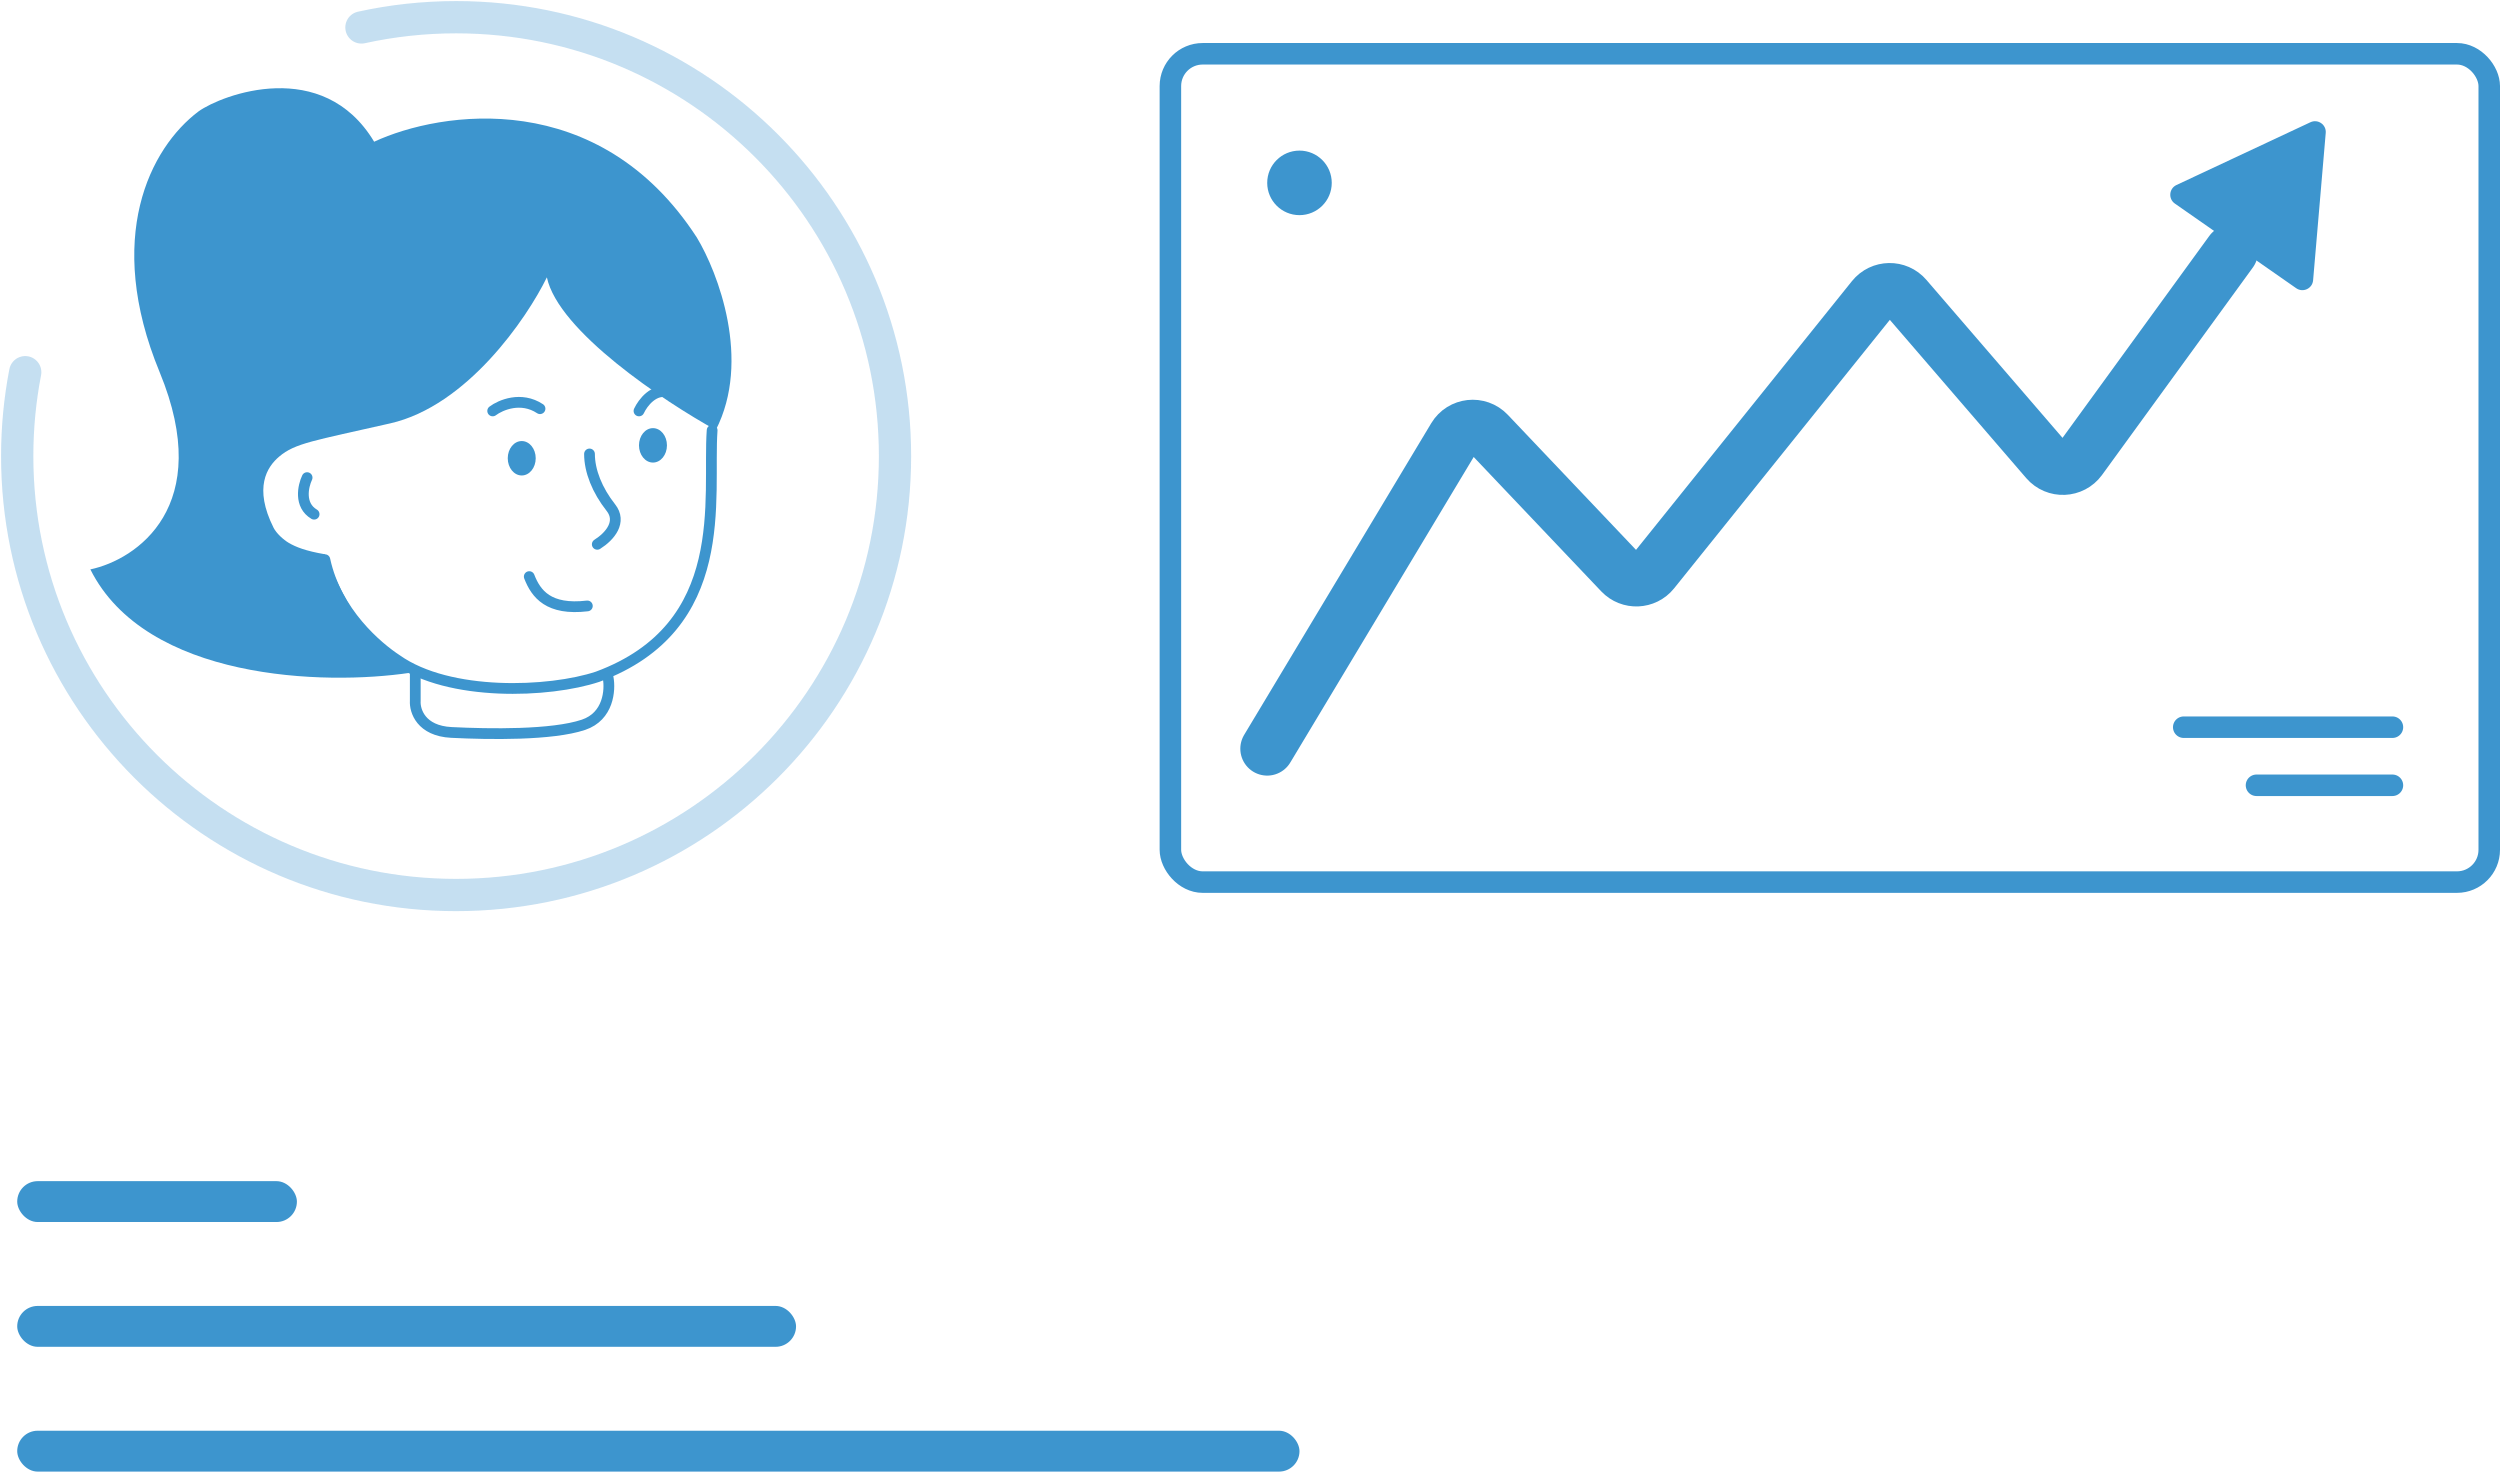 <svg width="1162" height="684" viewBox="0 0 1162 684" fill="none" xmlns="http://www.w3.org/2000/svg">
<rect x="544" y="25" width="613" height="385" rx="15" stroke="#3D95CE" stroke-width="10"/>
<circle cx="604" cy="85" r="15" fill="#3D95CE"/>
<path d="M1015 338H1112M1048.82 365H1112" stroke="#3D95CE" stroke-width="10" stroke-linecap="round"/>
<rect x="8" y="607" width="362" height="19" rx="9.5" fill="#3D95CE"/>
<rect x="8" y="665" width="596" height="19" rx="9.5" fill="#3D95CE"/>
<rect x="8" y="549" width="130" height="19" rx="9.5" fill="#3D95CE"/>
<path d="M589 348L675.948 203.157C679.352 197.488 687.222 196.624 691.775 201.42L753.327 266.264C757.496 270.656 764.582 270.364 768.375 265.642L870.528 138.494C874.443 133.621 881.818 133.494 885.899 138.229L951.252 214.062C955.461 218.946 963.124 218.629 966.916 213.413L1037 117" stroke="#3D95CE" stroke-width="25" stroke-linecap="round"/>
<path d="M1073.89 56.82C1077.38 55.187 1081.33 57.94 1081 61.775L1075.13 130.292C1074.8 134.127 1070.44 136.168 1067.28 133.966L1010.88 94.623C1007.72 92.421 1008.14 87.627 1011.62 85.995L1073.89 56.82Z" fill="#3D95CE"/>
<path d="M168 12.757C182.171 9.642 196.894 8 212 8C324.666 8 416 99.334 416 212C416 324.666 324.666 416 212 416C99.334 416 8 324.666 8 212C8 198.662 9.28 185.624 11.724 173" stroke="#3D95CE" stroke-opacity="0.3" stroke-width="15" stroke-linecap="round"/>
<path d="M193.019 312V325.775C192.725 330.367 195.669 339.729 209.803 340.44C227.469 341.328 256.619 341.773 271.195 336.885C282.855 332.974 283.708 320.739 282.678 315.111" stroke="#3D95CE" stroke-width="5" stroke-linecap="round"/>
<path d="M190.664 312.7C165.96 293.747 158.902 275.676 150.961 257.605C142.087 256.085 137.491 254.254 134.198 252.316C131.762 250.882 128.463 247.908 127.14 245.264C117.842 226.685 124.052 217.055 129.787 212.206C137.188 205.949 145.756 204.89 181.4 196.78C217.044 188.67 244.777 148.149 254.188 128.903C259.482 153.938 308.742 186.642 332.711 199.865C349.297 167.425 333.74 126.699 323.888 110.391C278.362 40.222 204.927 51.476 173.901 65.874C150.079 26.206 103.171 43.983 92.29 51.77C69.645 68.812 48.441 110.567 74.203 172.979C99.966 235.391 63.469 260.102 42 264.657C67.763 316.138 150.667 318.724 190.664 312.7Z" fill="#3D95CE"/>
<path d="M142.741 222C140.879 225.923 138.923 234.815 146 239" stroke="#3D95CE" stroke-width="5" stroke-linecap="round"/>
<path d="M331 200C328.8 231.163 340.682 291.295 277.748 314.557C255.303 322.019 208.741 323.862 184.447 306.657C175.499 300.805 156.281 284.711 151 260.132" stroke="#3D95CE" stroke-width="5" stroke-linecap="round"/>
<path d="M274 211C274 218.875 277.551 227.859 283.932 235.938C289.116 242.5 283.631 249.208 277.612 253" stroke="#3D95CE" stroke-width="5" stroke-linecap="round"/>
<ellipse cx="303.5" cy="207" rx="6.5" ry="8" fill="#3D95CE"/>
<ellipse cx="242.5" cy="213" rx="6.5" ry="8" fill="#3D95CE"/>
<path d="M297 191C298.75 187.232 304 180.239 311 182.409" stroke="#3D95CE" stroke-width="5" stroke-linecap="round"/>
<path d="M229 191C232.667 188.228 242.2 184.139 251 189.96" stroke="#3D95CE" stroke-width="5" stroke-linecap="round"/>
<path d="M246 268C249.15 276.098 255 283.771 273 281.639" stroke="#3D95CE" stroke-width="5" stroke-linecap="round"/>
</svg>
